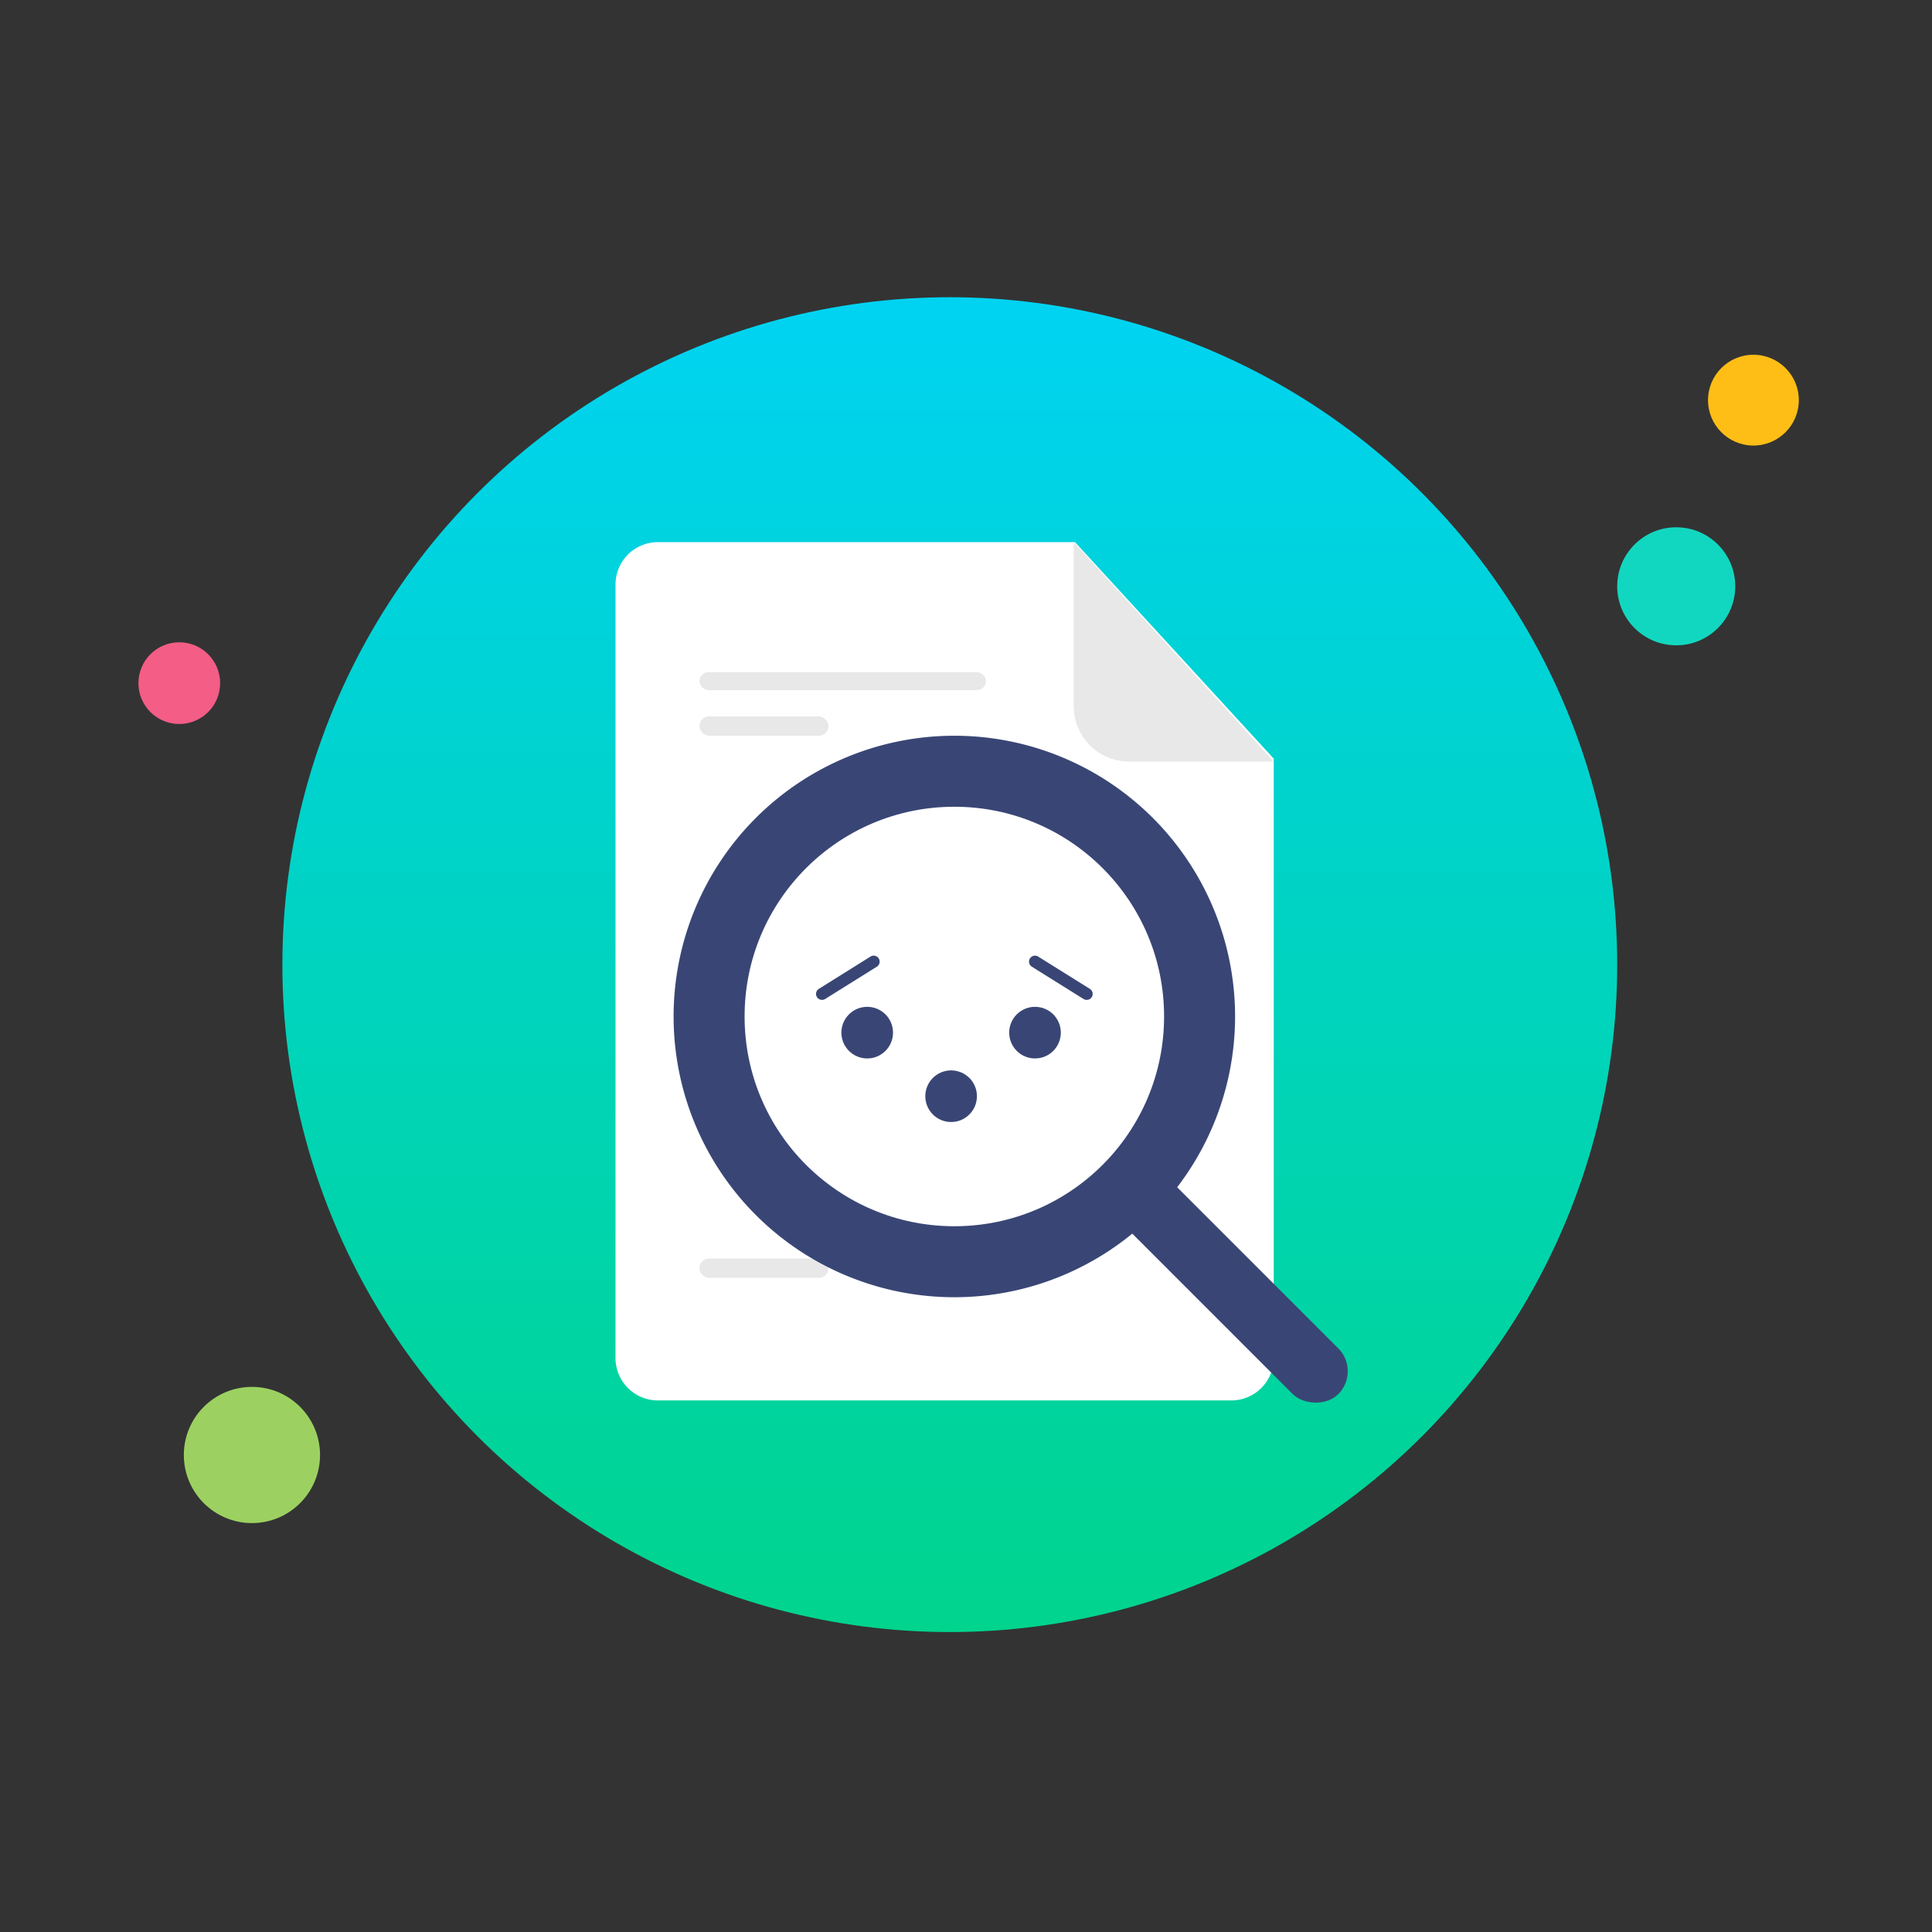 <svg xmlns="http://www.w3.org/2000/svg" xmlns:xlink="http://www.w3.org/1999/xlink" width="260" height="260" viewBox="0 0 260 260">
  <rect x="0" y="0" width="260" height="260" fill="#333333" stroke="none"/>
  <defs>
    <linearGradient id="linear-gradient" x1="0.5" x2="0.5" y2="1" gradientUnits="objectBoundingBox">
      <stop offset="0" stop-color="#00d3f2"/>
      <stop offset="1" stop-color="#00d48d"/>
    </linearGradient>
  </defs>
  <g id="Group_39660" data-name="Group 39660" transform="translate(-60 -251)">
    <rect id="Rectangle_17699" data-name="Rectangle 17699" width="260" height="260" transform="translate(60 251)" fill="none"/>
    <g id="Group_37953" data-name="Group 37953" transform="translate(0 61.695)">
      <ellipse id="Ellipse_3328" data-name="Ellipse 3328" cx="89.818" cy="89.818" rx="89.818" ry="89.818" transform="translate(98 229.305)" fill="url(#linear-gradient)"/>
      <ellipse id="Ellipse_3331" data-name="Ellipse 3331" cx="9.165" cy="9.165" rx="9.165" ry="9.165" transform="translate(84.74 375.947)" fill="#9cd161"/>
      <ellipse id="Ellipse_3332" data-name="Ellipse 3332" cx="5.499" cy="5.499" rx="5.499" ry="5.499" transform="translate(78.629 275.741)" fill="#f35d86"/>
      <ellipse id="Ellipse_3333" data-name="Ellipse 3333" cx="7.943" cy="7.943" rx="7.943" ry="7.943" transform="translate(277.637 260.264)" fill="#12d7c0"/>
      <ellipse id="Ellipse_3334" data-name="Ellipse 3334" cx="6.11" cy="6.11" rx="6.11" ry="6.11" transform="translate(289.858 237.045)" fill="#ffbe16"/>
      <g id="Group_39647" data-name="Group 39647" transform="translate(4785.279 -18591.547)">
        <rect id="Rectangle_6040" data-name="Rectangle 6040" width="41.689" height="2.606" rx="1.303" transform="translate(-4631.155 18868.576)" fill="#fff"/>
        <path id="Path_13361" data-name="Path 13361" d="M331.2-1207.5a5.705,5.705,0,0,0-5.7,5.7v104.105a5.705,5.705,0,0,0,5.7,5.7h77.181a5.705,5.705,0,0,0,5.7-5.7v-80.668L387.335-1207.5Z" transform="translate(-4967.946 20061.311)" fill="#fff"/>
        <rect id="Rectangle_6041" data-name="Rectangle 6041" width="17.371" height="2.606" rx="1.303" transform="translate(-4631.155 18877.262)" fill="#e8e8e8"/>
        <rect id="Rectangle_6042" data-name="Rectangle 6042" width="17.371" height="2.606" rx="1.303" transform="translate(-4631.155 18950.217)" fill="#e8e8e8"/>
        <path id="Path_13363" data-name="Path 13363" d="M37.781,0A37.781,37.781,0,1,1,0,37.781,37.781,37.781,0,0,1,37.781,0Z" transform="translate(-4634.629 18879.865)" fill="#394675"/>
        <circle id="Ellipse_3361" data-name="Ellipse 3361" cx="28.227" cy="28.227" r="28.227" transform="translate(-4625.075 18889.42)" fill="#fff"/>
        <circle id="Ellipse_3362" data-name="Ellipse 3362" cx="3.474" cy="3.474" r="3.474" transform="translate(-4612.048 18916.346)" fill="#394675"/>
        <circle id="Ellipse_3363" data-name="Ellipse 3363" cx="3.474" cy="3.474" r="3.474" transform="translate(-4600.756 18924.9)" fill="#394675"/>
        <circle id="Ellipse_3364" data-name="Ellipse 3364" cx="3.474" cy="3.474" r="3.474" transform="translate(-4589.466 18916.346)" fill="#394675"/>
        <path id="Line_59" data-name="Line 59" d="M-.2,4.949a.8.8,0,0,1-.682-.378A.8.8,0,0,1-.622,3.465L6.326-.878a.8.8,0,0,1,1.107.255A.8.8,0,0,1,7.177.485L.229,4.827A.8.8,0,0,1-.2,4.949Z" transform="translate(-4614.457 18910.461)" fill="#394675"/>
        <path id="Line_60" data-name="Line 60" d="M6.751,4.949a.8.8,0,0,1-.425-.122L-.622.485A.8.8,0,0,1-.878-.622.8.8,0,0,1,.229-.878L7.177,3.465a.8.8,0,0,1-.427,1.485Z" transform="translate(-4585.795 18910.461)" fill="#394675"/>
        <rect id="Rectangle_6043" data-name="Rectangle 6043" width="8.685" height="40.603" rx="4.343" transform="translate(-4576.952 18942.818) rotate(-45)" fill="#394675"/>
        <path id="Path_13362" data-name="Path 13362" d="M423.424-1177.97H403.951a7.451,7.451,0,0,1-7.451-7.451V-1207.5Z" transform="translate(-4977.281 20061.311)" fill="#e8e8e8"/>
        <rect id="Rectangle_6045" data-name="Rectangle 6045" width="38.563" height="2.41" rx="1.205" transform="translate(-4631.155 18871.311)" fill="#e8e8e8"/>
      </g>
    </g>
  </g>
</svg>

